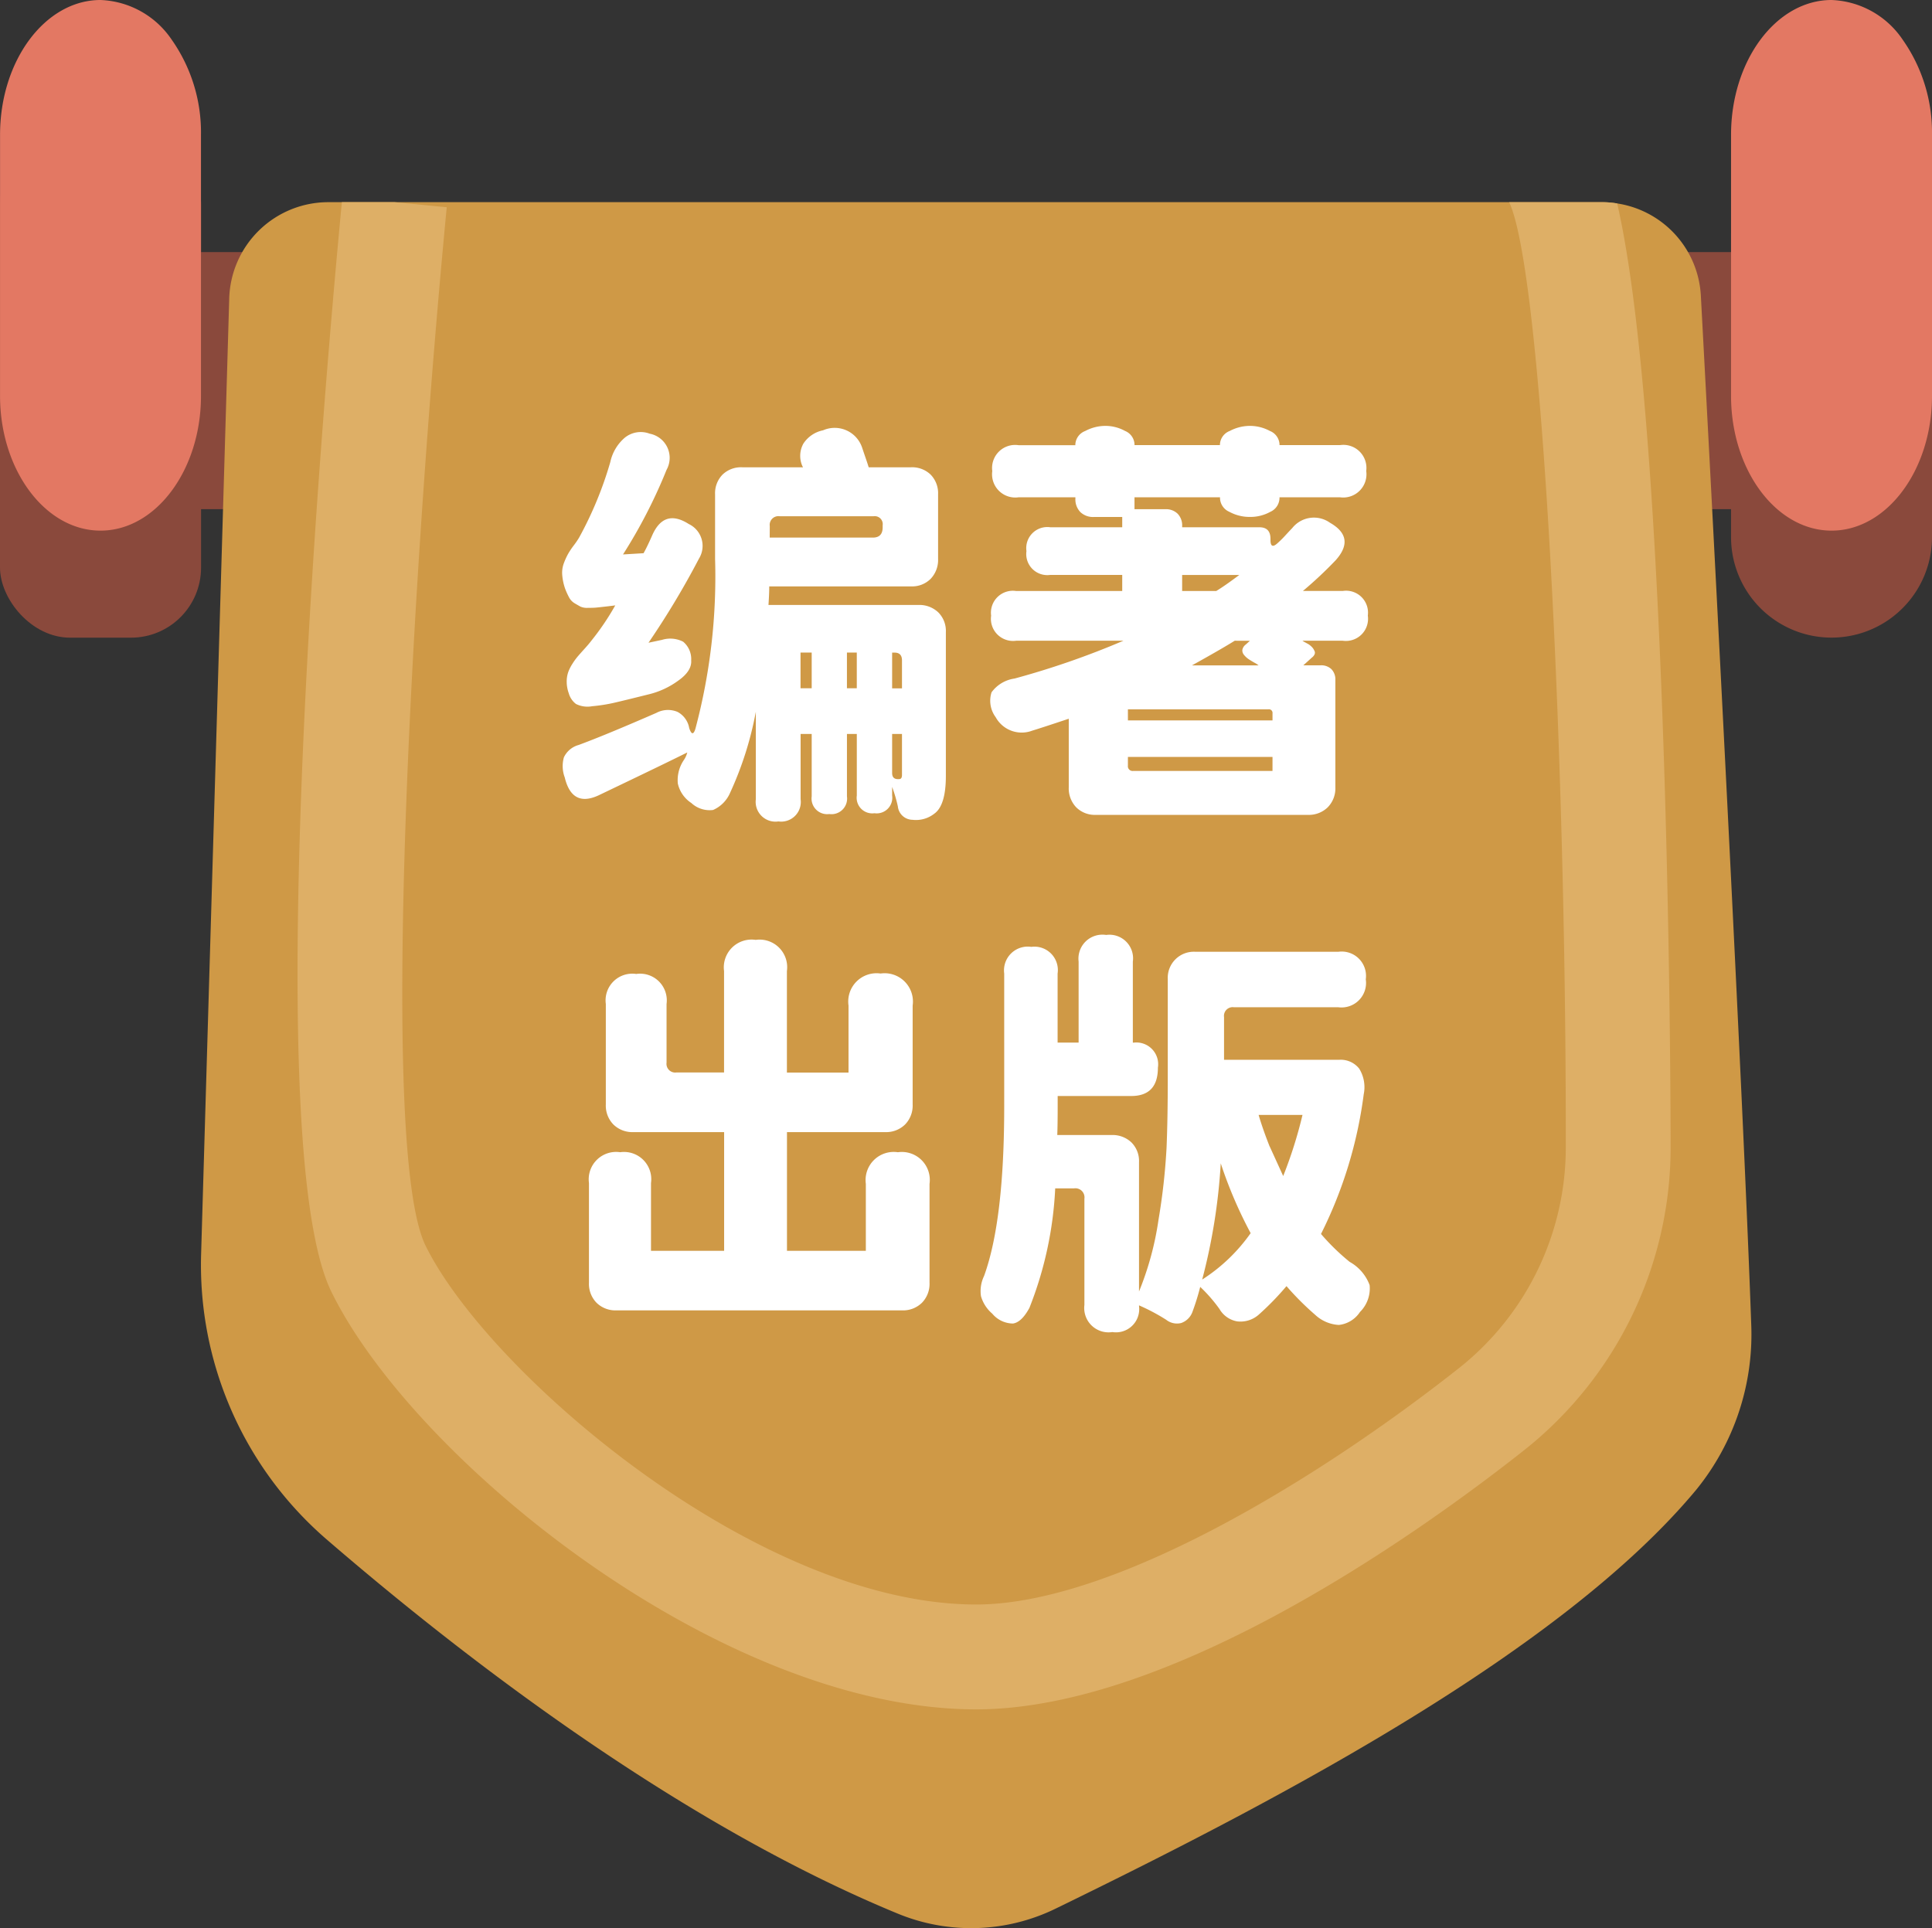 <svg id="组_370" data-name="组 370" xmlns="http://www.w3.org/2000/svg" width="114.478" height="114.258" viewBox="0 0 114.478 114.258">
  <rect x="0" y="0" width="114.478" height="114.258" fill="#333333" stroke="none"/>
  <defs>
    <style>
      .cls-1 {
        fill: #8a493c;
      }

      .cls-2 {
        fill: #e37863;
      }

      .cls-3 {
        fill: #cf9946;
      }

      .cls-4 {
        fill: #deaf66;
      }

      .cls-5 {
        fill: #fff;
      }
    </style>
  </defs>
  <g id="组_368" data-name="组 368" transform="translate(0 0)">
    <rect id="矩形_67" data-name="矩形 67" class="cls-1" width="99.217" height="15.232" transform="translate(7.827 14.939)"/>
    <rect id="矩形_68" data-name="矩形 68" class="cls-1" width="11.914" height="29.829" rx="4.152" transform="translate(0 7.958)"/>
    <path id="路径_771" data-name="路径 771" class="cls-1" d="M1235.618,11.936v17.91a5.953,5.953,0,0,1-11.907,0V11.936a5.953,5.953,0,1,1,11.907,0Z" transform="translate(-1121.14 1.984)"/>
    <path id="路径_772" data-name="路径 772" class="cls-2" d="M1235.618,8.412V23.884c0,4.392-2.672,7.986-5.953,7.986s-5.954-3.594-5.954-7.986V8.412c0-4.393,2.673-7.986,5.954-7.986a5.325,5.325,0,0,1,4.212,2.346A9.555,9.555,0,0,1,1235.618,8.412Z" transform="translate(-1121.14 -0.426)"/>
    <path id="路径_773" data-name="路径 773" class="cls-2" d="M1164.127,8.412V23.884c0,4.392-2.672,7.986-5.953,7.986s-5.953-3.594-5.953-7.986V8.412c0-4.393,2.671-7.986,5.953-7.986a5.33,5.33,0,0,1,4.214,2.346A9.555,9.555,0,0,1,1164.127,8.412Z" transform="translate(-1152.218 -0.426)"/>
    <path id="路径_774" data-name="路径 774" class="cls-3" d="M1252.376,75.232a14.589,14.589,0,0,1-3.268,9.857c-7.967,9.57-24.7,18.356-37.92,24.795a11.412,11.412,0,0,1-9.347.323c-13.2-5.432-26.088-15.462-33.943-22.247a21.488,21.488,0,0,1-7.37-16.854l1.666-56.637a5.875,5.875,0,0,1,5.866-5.693h75.466a5.561,5.561,0,0,1,.907.075,5.848,5.848,0,0,1,4.96,5.469C1250.113,27.717,1251.9,61.7,1252.376,75.232Z" transform="translate(-1148.611 3.204)"/>
    <g id="组_367" data-name="组 367" transform="translate(17.631 11.98)">
      <g id="组_366" data-name="组 366">
        <path id="路径_775" data-name="路径 775" class="cls-4" d="M1245.868,64.693a22.906,22.906,0,0,1-8.737,18.083c-5.841,4.611-20.693,15.313-32.413,15.313-15.113,0-33.322-14.778-38.205-24.746-4.4-8.961-.323-54.66.621-64.567h3.119l3.095.3c-1.989,20.719-4.089,55.755-1.255,61.534,3.667,7.471,19.588,21.265,32.626,21.265,7.991,0,20-7.221,28.574-13.981a16.689,16.689,0,0,0,6.363-13.2c.024-23.267-1.4-51.8-3.356-55.917h5.494a5.561,5.561,0,0,1,.907.075C1245.857,22.535,1245.868,64.221,1245.868,64.693Z" transform="translate(-1164.508 -8.776)"/>
      </g>
    </g>
  </g>
  <path id="路径_17066" data-name="路径 17066" class="cls-5" d="M-17-17.927a30.594,30.594,0,0,1-2.58,5.014l1.217-.073q.195-.341.487-1,.706-1.679,2.191-.73a1.434,1.434,0,0,1,.609,2.045,49.407,49.407,0,0,1-2.994,4.99l.8-.17a1.666,1.666,0,0,1,1.254.11,1.336,1.336,0,0,1,.475,1.107q.049.633-.791,1.217A4.9,4.9,0,0,1-18-4.637q-1.46.365-2.093.511a9.66,9.66,0,0,1-1.314.207,1.515,1.515,0,0,1-.961-.134,1.2,1.2,0,0,1-.426-.633,1.982,1.982,0,0,1-.122-.669,1.733,1.733,0,0,1,.085-.572,2.5,2.5,0,0,1,.256-.511,3.834,3.834,0,0,1,.329-.45q.158-.183.4-.45t.389-.462A15.13,15.13,0,0,0-20.04-9.894q-.17.024-.6.073t-.572.061q-.146.012-.45.012a.969.969,0,0,1-.438-.073q-.134-.073-.341-.195a.885.885,0,0,1-.329-.341,4.275,4.275,0,0,1-.243-.535,3.257,3.257,0,0,1-.17-.815,1.621,1.621,0,0,1,.1-.694,4.275,4.275,0,0,1,.243-.535,4.623,4.623,0,0,1,.341-.511,4.841,4.841,0,0,0,.316-.462,21.981,21.981,0,0,0,1.85-4.479,2.625,2.625,0,0,1,.864-1.448A1.5,1.5,0,0,1-18-20.069,1.458,1.458,0,0,1-17-17.927ZM-3.22.4q.17,0,.17-.243V-2.276h-.584V.036q0,.365.341.365ZM-6.312-7.1v2.118h.584V-7.1Zm-2.75,0v2.118H-8.4V-7.1ZM-3.05-4.978V-6.633q0-.462-.438-.462h-.146v2.118Zm-7.838-8.933h6.109q.584,0,.584-.609v-.122a.473.473,0,0,0-.535-.535H-10.3a.516.516,0,0,0-.584.584Zm-.073,3.992h8.884A1.621,1.621,0,0,1-.9-9.481a1.556,1.556,0,0,1,.45,1.168V.207q0,1.753-.682,2.239a1.756,1.756,0,0,1-1.3.365.883.883,0,0,1-.864-.8A8.746,8.746,0,0,0-3.634.864v.511A.925.925,0,0,1-4.681,2.422.925.925,0,0,1-5.727,1.375V-2.276h-.584v3.7A.925.925,0,0,1-7.358,2.47.925.925,0,0,1-8.4,1.424v-3.7h-.657v3.87a1.162,1.162,0,0,1-1.314,1.314,1.173,1.173,0,0,1-1.339-1.314V-3.59a20.289,20.289,0,0,1-1.533,4.819,1.941,1.941,0,0,1-1,1,1.586,1.586,0,0,1-1.29-.414,1.859,1.859,0,0,1-.8-1.156,2.127,2.127,0,0,1,.365-1.4,1.371,1.371,0,0,0,.195-.438q-1.314.657-5.233,2.531Q-22.6,2.105-23.033.3a1.906,1.906,0,0,1-.049-1.193,1.364,1.364,0,0,1,.876-.73q1.582-.584,4.6-1.9a1.462,1.462,0,0,1,1.254-.061,1.342,1.342,0,0,1,.694.961q.195.584.365.049a34.98,34.98,0,0,0,1.168-10.077v-3.821a1.579,1.579,0,0,1,.438-1.168,1.579,1.579,0,0,1,1.168-.438h3.6a.07.07,0,0,0-.024-.049,1.5,1.5,0,0,1,.049-1.351,1.823,1.823,0,0,1,1.168-.791,1.713,1.713,0,0,1,2.312,1.022q.073.219.207.609t.183.56h2.507a1.579,1.579,0,0,1,1.168.438,1.579,1.579,0,0,1,.438,1.168v3.821a1.621,1.621,0,0,1-.438,1.181,1.556,1.556,0,0,1-1.168.45h-8.4Q-10.912-10.649-10.961-9.919ZM16.666-7.8q-.779.487-2.531,1.46h3.943a1.373,1.373,0,0,0-.243-.158q-.195-.11-.341-.207a1.256,1.256,0,0,1-.268-.243.417.417,0,0,1-.11-.3.519.519,0,0,1,.207-.329l.243-.219ZM18.905-.913H10.337V-.4a.28.28,0,0,0,.316.316h8.251ZM10.337-3.079h8.568v-.414a.215.215,0,0,0-.243-.243H10.337Zm5.233-7.667q.487-.292,1.363-.949H13.55v.949ZM21,2.519H8.439a1.556,1.556,0,0,1-1.168-.45A1.621,1.621,0,0,1,6.832.888V-3.177q-1.679.56-2.166.706a1.759,1.759,0,0,1-2.166-.8,1.633,1.633,0,0,1-.243-1.473,2.037,2.037,0,0,1,1.363-.815A49.021,49.021,0,0,0,10.07-7.8H3.717A1.312,1.312,0,0,1,2.232-9.286a1.3,1.3,0,0,1,1.485-1.46H10V-11.7H5.737a1.248,1.248,0,0,1-1.412-1.412,1.248,1.248,0,0,1,1.412-1.412H10v-.609H8.317a1.085,1.085,0,0,1-.8-.292,1.085,1.085,0,0,1-.292-.8V-16.3H3.863A1.377,1.377,0,0,1,2.3-17.854a1.366,1.366,0,0,1,1.558-1.533H7.222v-.049a.9.9,0,0,1,.584-.791A2.555,2.555,0,0,1,9-20.531a2.414,2.414,0,0,1,1.168.3.9.9,0,0,1,.56.791v.049H15.79v-.049a.9.9,0,0,1,.584-.791,2.555,2.555,0,0,1,1.193-.3,2.484,2.484,0,0,1,1.181.3.9.9,0,0,1,.572.791v.049H22.9a1.366,1.366,0,0,1,1.558,1.533A1.377,1.377,0,0,1,22.9-16.3H19.319v.049a.914.914,0,0,1-.548.815,2.439,2.439,0,0,1-1.2.3,2.508,2.508,0,0,1-1.217-.3.914.914,0,0,1-.56-.815V-16.3H10.727v.706h1.826a.987.987,0,0,1,.73.268.987.987,0,0,1,.268.73v.073h4.576q.657,0,.657.682v.073q0,.584.438.17a6.063,6.063,0,0,0,.462-.462q.292-.316.389-.414a1.641,1.641,0,0,1,2.239-.316q1.533.876.341,2.215a23.94,23.94,0,0,1-1.947,1.826h2.361a1.3,1.3,0,0,1,1.485,1.46A1.312,1.312,0,0,1,23.067-7.8H20.682a.775.775,0,0,0,.134.085q.11.061.183.1a.853.853,0,0,1,.17.122.838.838,0,0,1,.146.158.981.981,0,0,1,.085.158A.237.237,0,0,1,21.4-7a.479.479,0,0,1-.158.195l-.511.462h1.022a.872.872,0,0,1,.645.231.872.872,0,0,1,.231.645V.888a1.6,1.6,0,0,1-.45,1.181A1.6,1.6,0,0,1,21,2.519ZM-3.05,31.882H-19.967a1.6,1.6,0,0,1-1.181-.45,1.6,1.6,0,0,1-.45-1.181V24.336a1.624,1.624,0,0,1,1.85-1.826,1.614,1.614,0,0,1,1.826,1.826v4.016h4.333V21.318h-5.379a1.6,1.6,0,0,1-1.181-.45,1.6,1.6,0,0,1-.45-1.181V13.724a1.581,1.581,0,0,1,1.8-1.777A1.581,1.581,0,0,1-17,13.724V17.2a.516.516,0,0,0,.584.584h2.823V11.777a1.646,1.646,0,0,1,1.874-1.85,1.635,1.635,0,0,1,1.85,1.85v6.012h3.651V13.821a1.678,1.678,0,0,1,1.9-1.9,1.678,1.678,0,0,1,1.9,1.9v5.866a1.6,1.6,0,0,1-.45,1.181,1.6,1.6,0,0,1-1.181.45H-9.865v7.034h4.673V24.385a1.667,1.667,0,0,1,1.9-1.874,1.657,1.657,0,0,1,1.874,1.874v5.866a1.6,1.6,0,0,1-.45,1.181A1.6,1.6,0,0,1-3.05,31.882Zm18.888-8.714a34.964,34.964,0,0,1-1.1,6.888,10.283,10.283,0,0,0,2.872-2.75A25.843,25.843,0,0,1,15.838,23.168Zm2.9-1,.8,1.753A26.11,26.11,0,0,0,20.682,20.3h-2.6Q18.321,21.123,18.735,22.17ZM14.329,10.633H22.8a1.441,1.441,0,0,1,1.631,1.631A1.452,1.452,0,0,1,22.8,13.919H16.617a.516.516,0,0,0-.584.584v2.531h6.815a1.39,1.39,0,0,1,1.193.523,2.082,2.082,0,0,1,.268,1.521,25.8,25.8,0,0,1-2.531,8.276,13.107,13.107,0,0,0,1.7,1.655,2.614,2.614,0,0,1,1.181,1.375,1.963,1.963,0,0,1-.572,1.594,1.714,1.714,0,0,1-1.254.767,2.231,2.231,0,0,1-1.4-.6,16.819,16.819,0,0,1-1.7-1.7,16.634,16.634,0,0,1-1.655,1.7,1.634,1.634,0,0,1-1.266.389,1.51,1.51,0,0,1-1.047-.73,8.955,8.955,0,0,0-1.144-1.314,14.429,14.429,0,0,1-.462,1.485,1.086,1.086,0,0,1-.669.657,1.032,1.032,0,0,1-.888-.195,11.778,11.778,0,0,0-1.606-.852v.049a1.377,1.377,0,0,1-1.582,1.533,1.442,1.442,0,0,1-1.655-1.606v-6.3a.538.538,0,0,0-.609-.609H6.029A22.032,22.032,0,0,1,4.5,31.736q-.462.852-.974.925A1.611,1.611,0,0,1,2.3,32.077a2.138,2.138,0,0,1-.669-1.034,2.051,2.051,0,0,1,.183-1.2q1.193-3.286,1.193-10.053V11.923a1.409,1.409,0,0,1,1.606-1.582,1.388,1.388,0,0,1,1.558,1.582v4.089H7.416v-4.8A1.42,1.42,0,0,1,9.047,9.635a1.4,1.4,0,0,1,1.582,1.582v4.8h.049A1.291,1.291,0,0,1,12.114,17.5q0,1.679-1.582,1.679H6.175v.633q0,1.1-.024,1.679H9.364a1.621,1.621,0,0,1,1.181.438,1.556,1.556,0,0,1,.45,1.168v7.667a18.07,18.07,0,0,0,1.156-4.26,37.531,37.531,0,0,0,.475-4.247q.073-1.74.073-4.223V12.263a1.546,1.546,0,0,1,1.631-1.631Z" transform="translate(56.496 45.768)"/>
</svg>
